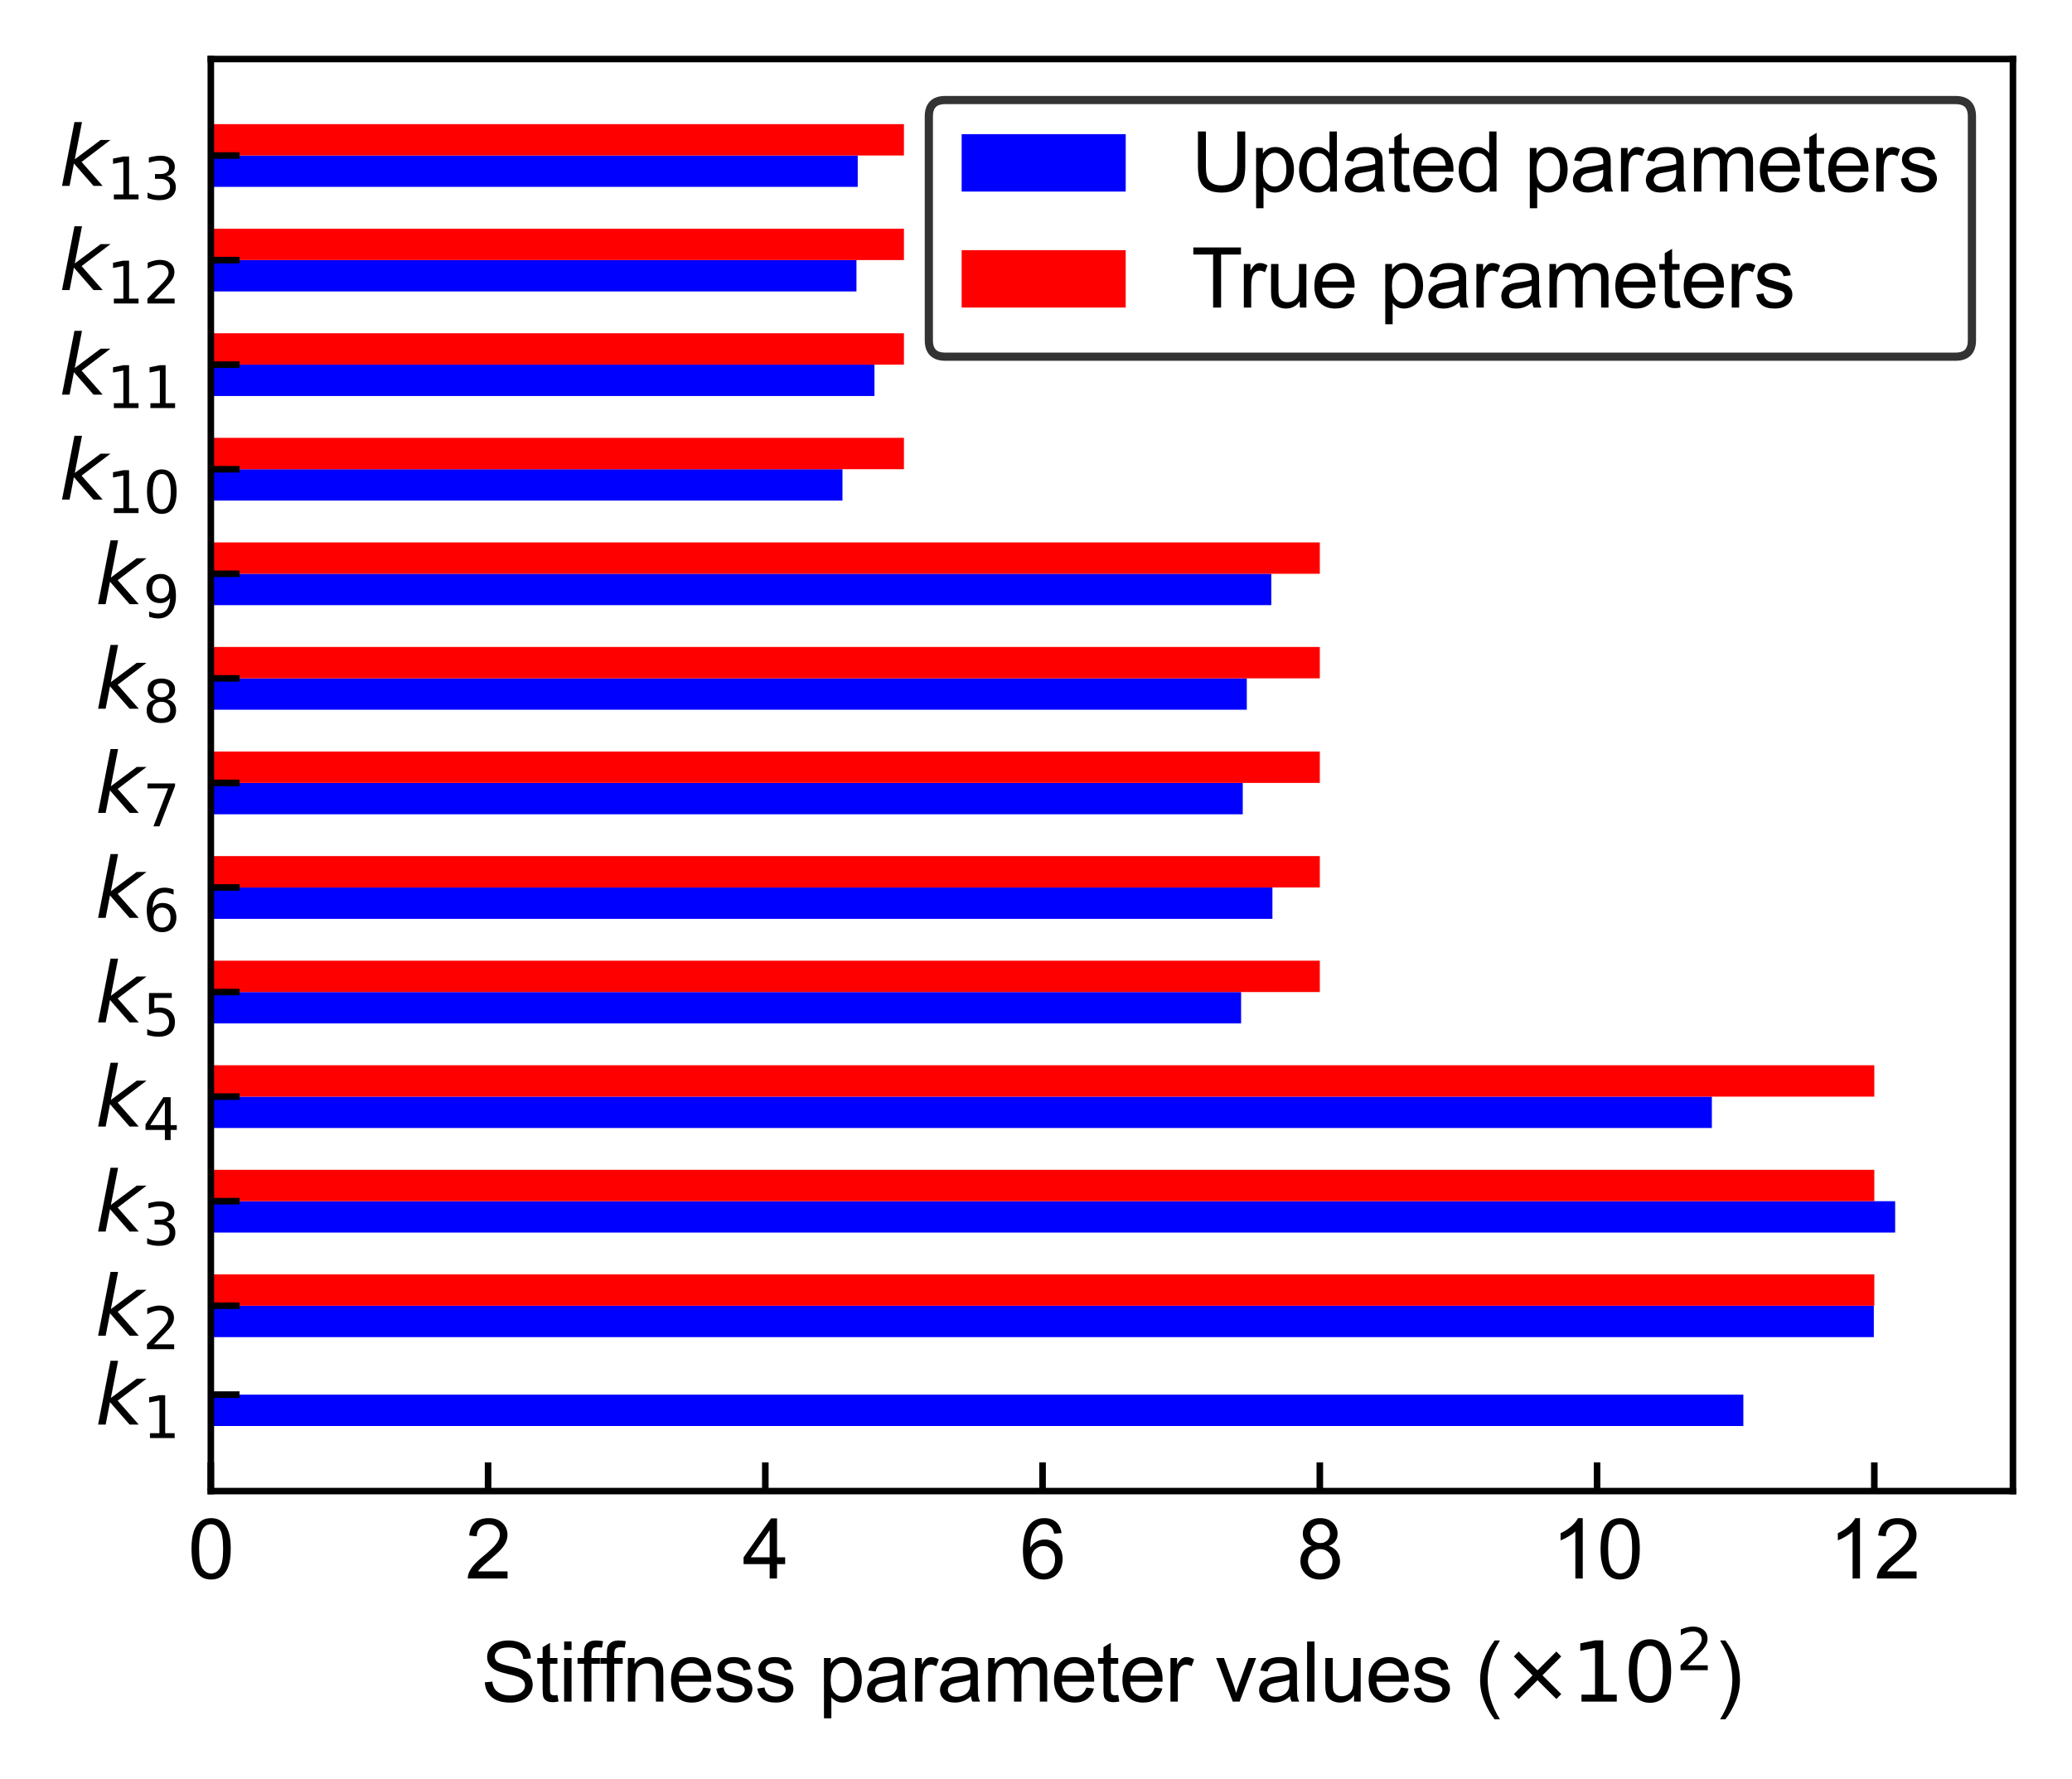 <?xml version="1.0" encoding="utf-8" standalone="no"?>
<!DOCTYPE svg PUBLIC "-//W3C//DTD SVG 1.1//EN"
  "http://www.w3.org/Graphics/SVG/1.1/DTD/svg11.dtd">
<svg xmlns:xlink="http://www.w3.org/1999/xlink" width="252.585pt" height="216.959pt" viewBox="0 0 252.585 216.959" xmlns="http://www.w3.org/2000/svg" version="1.1">
 <defs>
  <style type="text/css">*{stroke-linejoin: round; stroke-linecap: butt}</style>
 </defs>
 <g id="figure_1">
  <g id="patch_1">
   <path d="M 0 216.959 
L 252.585 216.959 
L 252.585 0 
L 0 0 
z
" style="fill: #ffffff"/>
  </g>
  <g id="axes_1">
   <g id="patch_2">
    <path d="M 25.7 181.814 
L 245.385 181.814 
L 245.385 7.2 
L 25.7 7.2 
z
" style="fill: #ffffff"/>
   </g>
   <g id="patch_3">
    <path d="M 25.7 173.877 
L 212.521 173.877 
L 212.521 170.052 
L 25.7 170.052 
z
" clip-path="url(#p1ed6934937)" style="fill: #0000ff"/>
   </g>
   <g id="patch_4">
    <path d="M 25.7 163.039 
L 228.427 163.039 
L 228.427 159.214 
L 25.7 159.214 
z
" clip-path="url(#p1ed6934937)" style="fill: #0000ff"/>
   </g>
   <g id="patch_5">
    <path d="M 25.7 150.289 
L 231.028 150.289 
L 231.028 146.464 
L 25.7 146.464 
z
" clip-path="url(#p1ed6934937)" style="fill: #0000ff"/>
   </g>
   <g id="patch_6">
    <path d="M 25.7 137.539 
L 208.683 137.539 
L 208.683 133.714 
L 25.7 133.714 
z
" clip-path="url(#p1ed6934937)" style="fill: #0000ff"/>
   </g>
   <g id="patch_7">
    <path d="M 25.7 124.789 
L 151.295 124.789 
L 151.295 120.964 
L 25.7 120.964 
z
" clip-path="url(#p1ed6934937)" style="fill: #0000ff"/>
   </g>
   <g id="patch_8">
    <path d="M 25.7 112.039 
L 155.113 112.039 
L 155.113 108.214 
L 25.7 108.214 
z
" clip-path="url(#p1ed6934937)" style="fill: #0000ff"/>
   </g>
   <g id="patch_9">
    <path d="M 25.7 99.288 
L 151.496 99.288 
L 151.496 95.463 
L 25.7 95.463 
z
" clip-path="url(#p1ed6934937)" style="fill: #0000ff"/>
   </g>
   <g id="patch_10">
    <path d="M 25.7 86.538 
L 151.99 86.538 
L 151.99 82.713 
L 25.7 82.713 
z
" clip-path="url(#p1ed6934937)" style="fill: #0000ff"/>
   </g>
   <g id="patch_11">
    <path d="M 25.7 73.788 
L 154.976 73.788 
L 154.976 69.963 
L 25.7 69.963 
z
" clip-path="url(#p1ed6934937)" style="fill: #0000ff"/>
   </g>
   <g id="patch_12">
    <path d="M 25.7 61.038 
L 102.7 61.038 
L 102.7 57.213 
L 25.7 57.213 
z
" clip-path="url(#p1ed6934937)" style="fill: #0000ff"/>
   </g>
   <g id="patch_13">
    <path d="M 25.7 48.288 
L 106.601 48.288 
L 106.601 44.462 
L 25.7 44.462 
z
" clip-path="url(#p1ed6934937)" style="fill: #0000ff"/>
   </g>
   <g id="patch_14">
    <path d="M 25.7 35.537 
L 104.406 35.537 
L 104.406 31.712 
L 25.7 31.712 
z
" clip-path="url(#p1ed6934937)" style="fill: #0000ff"/>
   </g>
   <g id="patch_15">
    <path d="M 25.7 22.787 
L 104.562 22.787 
L 104.562 18.962 
L 25.7 18.962 
z
" clip-path="url(#p1ed6934937)" style="fill: #0000ff"/>
   </g>
   <g id="patch_16">
    <path d="M 25.7 170.052 
L 25.7 170.052 
L 25.7 166.227 
L 25.7 166.227 
z
" clip-path="url(#p1ed6934937)" style="fill: #ff0000"/>
   </g>
   <g id="patch_17">
    <path d="M 25.7 159.214 
L 228.486 159.214 
L 228.486 155.389 
L 25.7 155.389 
z
" clip-path="url(#p1ed6934937)" style="fill: #ff0000"/>
   </g>
   <g id="patch_18">
    <path d="M 25.7 146.464 
L 228.486 146.464 
L 228.486 142.639 
L 25.7 142.639 
z
" clip-path="url(#p1ed6934937)" style="fill: #ff0000"/>
   </g>
   <g id="patch_19">
    <path d="M 25.7 133.714 
L 228.486 133.714 
L 228.486 129.889 
L 25.7 129.889 
z
" clip-path="url(#p1ed6934937)" style="fill: #ff0000"/>
   </g>
   <g id="patch_20">
    <path d="M 25.7 120.964 
L 160.891 120.964 
L 160.891 117.139 
L 25.7 117.139 
z
" clip-path="url(#p1ed6934937)" style="fill: #ff0000"/>
   </g>
   <g id="patch_21">
    <path d="M 25.7 108.214 
L 160.891 108.214 
L 160.891 104.389 
L 25.7 104.389 
z
" clip-path="url(#p1ed6934937)" style="fill: #ff0000"/>
   </g>
   <g id="patch_22">
    <path d="M 25.7 95.463 
L 160.891 95.463 
L 160.891 91.638 
L 25.7 91.638 
z
" clip-path="url(#p1ed6934937)" style="fill: #ff0000"/>
   </g>
   <g id="patch_23">
    <path d="M 25.7 82.713 
L 160.891 82.713 
L 160.891 78.888 
L 25.7 78.888 
z
" clip-path="url(#p1ed6934937)" style="fill: #ff0000"/>
   </g>
   <g id="patch_24">
    <path d="M 25.7 69.963 
L 160.891 69.963 
L 160.891 66.138 
L 25.7 66.138 
z
" clip-path="url(#p1ed6934937)" style="fill: #ff0000"/>
   </g>
   <g id="patch_25">
    <path d="M 25.7 57.213 
L 110.194 57.213 
L 110.194 53.388 
L 25.7 53.388 
z
" clip-path="url(#p1ed6934937)" style="fill: #ff0000"/>
   </g>
   <g id="patch_26">
    <path d="M 25.7 44.462 
L 110.194 44.462 
L 110.194 40.637 
L 25.7 40.637 
z
" clip-path="url(#p1ed6934937)" style="fill: #ff0000"/>
   </g>
   <g id="patch_27">
    <path d="M 25.7 31.712 
L 110.194 31.712 
L 110.194 27.887 
L 25.7 27.887 
z
" clip-path="url(#p1ed6934937)" style="fill: #ff0000"/>
   </g>
   <g id="patch_28">
    <path d="M 25.7 18.962 
L 110.194 18.962 
L 110.194 15.137 
L 25.7 15.137 
z
" clip-path="url(#p1ed6934937)" style="fill: #ff0000"/>
   </g>
   <g id="matplotlib.axis_1">
    <g id="xtick_1">
     <g id="line2d_1">
      <defs>
       <path id="m83e238bd83" d="M 0 0 
L 0 -3.5 
" style="stroke: #000000; stroke-width: 0.8"/>
      </defs>
      <g>
       <use xlink:href="#m83e238bd83" x="25.7" y="181.814" style="stroke: #000000; stroke-width: 0.8"/>
      </g>
     </g>
     <g id="text_1">
      <!-- 0 -->
      <g transform="translate(22.92 192.472) scale(0.1 -0.1)">
       <defs>
        <path id="ArialMT-30" d="M 266 2259 
Q 266 3072 433 3567 
Q 600 4063 929 4331 
Q 1259 4600 1759 4600 
Q 2128 4600 2406 4451 
Q 2684 4303 2865 4023 
Q 3047 3744 3150 3342 
Q 3253 2941 3253 2259 
Q 3253 1453 3087 958 
Q 2922 463 2592 192 
Q 2263 -78 1759 -78 
Q 1097 -78 719 397 
Q 266 969 266 2259 
z
M 844 2259 
Q 844 1131 1108 757 
Q 1372 384 1759 384 
Q 2147 384 2411 759 
Q 2675 1134 2675 2259 
Q 2675 3391 2411 3762 
Q 2147 4134 1753 4134 
Q 1366 4134 1134 3806 
Q 844 3388 844 2259 
z
" transform="scale(0.016)"/>
       </defs>
       <use xlink:href="#ArialMT-30"/>
      </g>
     </g>
    </g>
    <g id="xtick_2">
     <g id="line2d_2">
      <g>
       <use xlink:href="#m83e238bd83" x="59.498" y="181.814" style="stroke: #000000; stroke-width: 0.8"/>
      </g>
     </g>
     <g id="text_2">
      <!-- 2 -->
      <g transform="translate(56.717 192.472) scale(0.1 -0.1)">
       <defs>
        <path id="ArialMT-32" d="M 3222 541 
L 3222 0 
L 194 0 
Q 188 203 259 391 
Q 375 700 629 1000 
Q 884 1300 1366 1694 
Q 2113 2306 2375 2664 
Q 2638 3022 2638 3341 
Q 2638 3675 2398 3904 
Q 2159 4134 1775 4134 
Q 1369 4134 1125 3890 
Q 881 3647 878 3216 
L 300 3275 
Q 359 3922 746 4261 
Q 1134 4600 1788 4600 
Q 2447 4600 2831 4234 
Q 3216 3869 3216 3328 
Q 3216 3053 3103 2787 
Q 2991 2522 2730 2228 
Q 2469 1934 1863 1422 
Q 1356 997 1212 845 
Q 1069 694 975 541 
L 3222 541 
z
" transform="scale(0.016)"/>
       </defs>
       <use xlink:href="#ArialMT-32"/>
      </g>
     </g>
    </g>
    <g id="xtick_3">
     <g id="line2d_3">
      <g>
       <use xlink:href="#m83e238bd83" x="93.295" y="181.814" style="stroke: #000000; stroke-width: 0.8"/>
      </g>
     </g>
     <g id="text_3">
      <!-- 4 -->
      <g transform="translate(90.515 192.472) scale(0.1 -0.1)">
       <defs>
        <path id="ArialMT-34" d="M 2069 0 
L 2069 1097 
L 81 1097 
L 81 1613 
L 2172 4581 
L 2631 4581 
L 2631 1613 
L 3250 1613 
L 3250 1097 
L 2631 1097 
L 2631 0 
L 2069 0 
z
M 2069 1613 
L 2069 3678 
L 634 1613 
L 2069 1613 
z
" transform="scale(0.016)"/>
       </defs>
       <use xlink:href="#ArialMT-34"/>
      </g>
     </g>
    </g>
    <g id="xtick_4">
     <g id="line2d_4">
      <g>
       <use xlink:href="#m83e238bd83" x="127.093" y="181.814" style="stroke: #000000; stroke-width: 0.8"/>
      </g>
     </g>
     <g id="text_4">
      <!-- 6 -->
      <g transform="translate(124.313 192.472) scale(0.1 -0.1)">
       <defs>
        <path id="ArialMT-36" d="M 3184 3459 
L 2625 3416 
Q 2550 3747 2413 3897 
Q 2184 4138 1850 4138 
Q 1581 4138 1378 3988 
Q 1113 3794 959 3422 
Q 806 3050 800 2363 
Q 1003 2672 1297 2822 
Q 1591 2972 1913 2972 
Q 2475 2972 2870 2558 
Q 3266 2144 3266 1488 
Q 3266 1056 3080 686 
Q 2894 316 2569 119 
Q 2244 -78 1831 -78 
Q 1128 -78 684 439 
Q 241 956 241 2144 
Q 241 3472 731 4075 
Q 1159 4600 1884 4600 
Q 2425 4600 2770 4297 
Q 3116 3994 3184 3459 
z
M 888 1484 
Q 888 1194 1011 928 
Q 1134 663 1356 523 
Q 1578 384 1822 384 
Q 2178 384 2434 671 
Q 2691 959 2691 1453 
Q 2691 1928 2437 2201 
Q 2184 2475 1800 2475 
Q 1419 2475 1153 2201 
Q 888 1928 888 1484 
z
" transform="scale(0.016)"/>
       </defs>
       <use xlink:href="#ArialMT-36"/>
      </g>
     </g>
    </g>
    <g id="xtick_5">
     <g id="line2d_5">
      <g>
       <use xlink:href="#m83e238bd83" x="160.891" y="181.814" style="stroke: #000000; stroke-width: 0.8"/>
      </g>
     </g>
     <g id="text_5">
      <!-- 8 -->
      <g transform="translate(158.11 192.472) scale(0.1 -0.1)">
       <defs>
        <path id="ArialMT-38" d="M 1131 2484 
Q 781 2613 612 2850 
Q 444 3088 444 3419 
Q 444 3919 803 4259 
Q 1163 4600 1759 4600 
Q 2359 4600 2725 4251 
Q 3091 3903 3091 3403 
Q 3091 3084 2923 2848 
Q 2756 2613 2416 2484 
Q 2838 2347 3058 2040 
Q 3278 1734 3278 1309 
Q 3278 722 2862 322 
Q 2447 -78 1769 -78 
Q 1091 -78 675 323 
Q 259 725 259 1325 
Q 259 1772 486 2073 
Q 713 2375 1131 2484 
z
M 1019 3438 
Q 1019 3113 1228 2906 
Q 1438 2700 1772 2700 
Q 2097 2700 2305 2904 
Q 2513 3109 2513 3406 
Q 2513 3716 2298 3927 
Q 2084 4138 1766 4138 
Q 1444 4138 1231 3931 
Q 1019 3725 1019 3438 
z
M 838 1322 
Q 838 1081 952 856 
Q 1066 631 1291 507 
Q 1516 384 1775 384 
Q 2178 384 2440 643 
Q 2703 903 2703 1303 
Q 2703 1709 2433 1975 
Q 2163 2241 1756 2241 
Q 1359 2241 1098 1978 
Q 838 1716 838 1322 
z
" transform="scale(0.016)"/>
       </defs>
       <use xlink:href="#ArialMT-38"/>
      </g>
     </g>
    </g>
    <g id="xtick_6">
     <g id="line2d_6">
      <g>
       <use xlink:href="#m83e238bd83" x="194.688" y="181.814" style="stroke: #000000; stroke-width: 0.8"/>
      </g>
     </g>
     <g id="text_6">
      <!-- 10 -->
      <g transform="translate(189.128 192.472) scale(0.1 -0.1)">
       <defs>
        <path id="ArialMT-31" d="M 2384 0 
L 1822 0 
L 1822 3584 
Q 1619 3391 1289 3197 
Q 959 3003 697 2906 
L 697 3450 
Q 1169 3672 1522 3987 
Q 1875 4303 2022 4600 
L 2384 4600 
L 2384 0 
z
" transform="scale(0.016)"/>
       </defs>
       <use xlink:href="#ArialMT-31"/>
       <use xlink:href="#ArialMT-30" x="55.615"/>
      </g>
     </g>
    </g>
    <g id="xtick_7">
     <g id="line2d_7">
      <g>
       <use xlink:href="#m83e238bd83" x="228.486" y="181.814" style="stroke: #000000; stroke-width: 0.8"/>
      </g>
     </g>
     <g id="text_7">
      <!-- 12 -->
      <g transform="translate(222.925 192.472) scale(0.1 -0.1)">
       <use xlink:href="#ArialMT-31"/>
       <use xlink:href="#ArialMT-32" x="55.615"/>
      </g>
     </g>
    </g>
    <g id="text_8">
     <!-- Stiffness parameter values ($\times10^2$) -->
     <g transform="translate(58.643 207.559) scale(0.1 -0.1)">
      <defs>
       <path id="ArialMT-53" d="M 288 1472 
L 859 1522 
Q 900 1178 1048 958 
Q 1197 738 1509 602 
Q 1822 466 2213 466 
Q 2559 466 2825 569 
Q 3091 672 3220 851 
Q 3350 1031 3350 1244 
Q 3350 1459 3225 1620 
Q 3100 1781 2813 1891 
Q 2628 1963 1997 2114 
Q 1366 2266 1113 2400 
Q 784 2572 623 2826 
Q 463 3081 463 3397 
Q 463 3744 659 4045 
Q 856 4347 1234 4503 
Q 1613 4659 2075 4659 
Q 2584 4659 2973 4495 
Q 3363 4331 3572 4012 
Q 3781 3694 3797 3291 
L 3216 3247 
Q 3169 3681 2898 3903 
Q 2628 4125 2100 4125 
Q 1550 4125 1298 3923 
Q 1047 3722 1047 3438 
Q 1047 3191 1225 3031 
Q 1400 2872 2139 2705 
Q 2878 2538 3153 2413 
Q 3553 2228 3743 1945 
Q 3934 1663 3934 1294 
Q 3934 928 3725 604 
Q 3516 281 3123 101 
Q 2731 -78 2241 -78 
Q 1619 -78 1198 103 
Q 778 284 539 648 
Q 300 1013 288 1472 
z
" transform="scale(0.016)"/>
       <path id="ArialMT-74" d="M 1650 503 
L 1731 6 
Q 1494 -44 1306 -44 
Q 1000 -44 831 53 
Q 663 150 594 308 
Q 525 466 525 972 
L 525 2881 
L 113 2881 
L 113 3319 
L 525 3319 
L 525 4141 
L 1084 4478 
L 1084 3319 
L 1650 3319 
L 1650 2881 
L 1084 2881 
L 1084 941 
Q 1084 700 1114 631 
Q 1144 563 1211 522 
Q 1278 481 1403 481 
Q 1497 481 1650 503 
z
" transform="scale(0.016)"/>
       <path id="ArialMT-69" d="M 425 3934 
L 425 4581 
L 988 4581 
L 988 3934 
L 425 3934 
z
M 425 0 
L 425 3319 
L 988 3319 
L 988 0 
L 425 0 
z
" transform="scale(0.016)"/>
       <path id="ArialMT-66" d="M 556 0 
L 556 2881 
L 59 2881 
L 59 3319 
L 556 3319 
L 556 3672 
Q 556 4006 616 4169 
Q 697 4388 901 4523 
Q 1106 4659 1475 4659 
Q 1713 4659 2000 4603 
L 1916 4113 
Q 1741 4144 1584 4144 
Q 1328 4144 1222 4034 
Q 1116 3925 1116 3625 
L 1116 3319 
L 1763 3319 
L 1763 2881 
L 1116 2881 
L 1116 0 
L 556 0 
z
" transform="scale(0.016)"/>
       <path id="ArialMT-6e" d="M 422 0 
L 422 3319 
L 928 3319 
L 928 2847 
Q 1294 3394 1984 3394 
Q 2284 3394 2536 3286 
Q 2788 3178 2913 3003 
Q 3038 2828 3088 2588 
Q 3119 2431 3119 2041 
L 3119 0 
L 2556 0 
L 2556 2019 
Q 2556 2363 2490 2533 
Q 2425 2703 2258 2804 
Q 2091 2906 1866 2906 
Q 1506 2906 1245 2678 
Q 984 2450 984 1813 
L 984 0 
L 422 0 
z
" transform="scale(0.016)"/>
       <path id="ArialMT-65" d="M 2694 1069 
L 3275 997 
Q 3138 488 2766 206 
Q 2394 -75 1816 -75 
Q 1088 -75 661 373 
Q 234 822 234 1631 
Q 234 2469 665 2931 
Q 1097 3394 1784 3394 
Q 2450 3394 2872 2941 
Q 3294 2488 3294 1666 
Q 3294 1616 3291 1516 
L 816 1516 
Q 847 969 1125 678 
Q 1403 388 1819 388 
Q 2128 388 2347 550 
Q 2566 713 2694 1069 
z
M 847 1978 
L 2700 1978 
Q 2663 2397 2488 2606 
Q 2219 2931 1791 2931 
Q 1403 2931 1139 2672 
Q 875 2413 847 1978 
z
" transform="scale(0.016)"/>
       <path id="ArialMT-73" d="M 197 991 
L 753 1078 
Q 800 744 1014 566 
Q 1228 388 1613 388 
Q 2000 388 2187 545 
Q 2375 703 2375 916 
Q 2375 1106 2209 1216 
Q 2094 1291 1634 1406 
Q 1016 1563 777 1677 
Q 538 1791 414 1992 
Q 291 2194 291 2438 
Q 291 2659 392 2848 
Q 494 3038 669 3163 
Q 800 3259 1026 3326 
Q 1253 3394 1513 3394 
Q 1903 3394 2198 3281 
Q 2494 3169 2634 2976 
Q 2775 2784 2828 2463 
L 2278 2388 
Q 2241 2644 2061 2787 
Q 1881 2931 1553 2931 
Q 1166 2931 1000 2803 
Q 834 2675 834 2503 
Q 834 2394 903 2306 
Q 972 2216 1119 2156 
Q 1203 2125 1616 2013 
Q 2213 1853 2448 1751 
Q 2684 1650 2818 1456 
Q 2953 1263 2953 975 
Q 2953 694 2789 445 
Q 2625 197 2315 61 
Q 2006 -75 1616 -75 
Q 969 -75 630 194 
Q 291 463 197 991 
z
" transform="scale(0.016)"/>
       <path id="ArialMT-20" transform="scale(0.016)"/>
       <path id="ArialMT-70" d="M 422 -1272 
L 422 3319 
L 934 3319 
L 934 2888 
Q 1116 3141 1344 3267 
Q 1572 3394 1897 3394 
Q 2322 3394 2647 3175 
Q 2972 2956 3137 2557 
Q 3303 2159 3303 1684 
Q 3303 1175 3120 767 
Q 2938 359 2589 142 
Q 2241 -75 1856 -75 
Q 1575 -75 1351 44 
Q 1128 163 984 344 
L 984 -1272 
L 422 -1272 
z
M 931 1641 
Q 931 1000 1190 694 
Q 1450 388 1819 388 
Q 2194 388 2461 705 
Q 2728 1022 2728 1688 
Q 2728 2322 2467 2637 
Q 2206 2953 1844 2953 
Q 1484 2953 1207 2617 
Q 931 2281 931 1641 
z
" transform="scale(0.016)"/>
       <path id="ArialMT-61" d="M 2588 409 
Q 2275 144 1986 34 
Q 1697 -75 1366 -75 
Q 819 -75 525 192 
Q 231 459 231 875 
Q 231 1119 342 1320 
Q 453 1522 633 1644 
Q 813 1766 1038 1828 
Q 1203 1872 1538 1913 
Q 2219 1994 2541 2106 
Q 2544 2222 2544 2253 
Q 2544 2597 2384 2738 
Q 2169 2928 1744 2928 
Q 1347 2928 1158 2789 
Q 969 2650 878 2297 
L 328 2372 
Q 403 2725 575 2942 
Q 747 3159 1072 3276 
Q 1397 3394 1825 3394 
Q 2250 3394 2515 3294 
Q 2781 3194 2906 3042 
Q 3031 2891 3081 2659 
Q 3109 2516 3109 2141 
L 3109 1391 
Q 3109 606 3145 398 
Q 3181 191 3288 0 
L 2700 0 
Q 2613 175 2588 409 
z
M 2541 1666 
Q 2234 1541 1622 1453 
Q 1275 1403 1131 1340 
Q 988 1278 909 1158 
Q 831 1038 831 891 
Q 831 666 1001 516 
Q 1172 366 1500 366 
Q 1825 366 2078 508 
Q 2331 650 2450 897 
Q 2541 1088 2541 1459 
L 2541 1666 
z
" transform="scale(0.016)"/>
       <path id="ArialMT-72" d="M 416 0 
L 416 3319 
L 922 3319 
L 922 2816 
Q 1116 3169 1280 3281 
Q 1444 3394 1641 3394 
Q 1925 3394 2219 3213 
L 2025 2691 
Q 1819 2813 1613 2813 
Q 1428 2813 1281 2702 
Q 1134 2591 1072 2394 
Q 978 2094 978 1738 
L 978 0 
L 416 0 
z
" transform="scale(0.016)"/>
       <path id="ArialMT-6d" d="M 422 0 
L 422 3319 
L 925 3319 
L 925 2853 
Q 1081 3097 1340 3245 
Q 1600 3394 1931 3394 
Q 2300 3394 2536 3241 
Q 2772 3088 2869 2813 
Q 3263 3394 3894 3394 
Q 4388 3394 4653 3120 
Q 4919 2847 4919 2278 
L 4919 0 
L 4359 0 
L 4359 2091 
Q 4359 2428 4304 2576 
Q 4250 2725 4106 2815 
Q 3963 2906 3769 2906 
Q 3419 2906 3187 2673 
Q 2956 2441 2956 1928 
L 2956 0 
L 2394 0 
L 2394 2156 
Q 2394 2531 2256 2718 
Q 2119 2906 1806 2906 
Q 1569 2906 1367 2781 
Q 1166 2656 1075 2415 
Q 984 2175 984 1722 
L 984 0 
L 422 0 
z
" transform="scale(0.016)"/>
       <path id="ArialMT-76" d="M 1344 0 
L 81 3319 
L 675 3319 
L 1388 1331 
Q 1503 1009 1600 663 
Q 1675 925 1809 1294 
L 2547 3319 
L 3125 3319 
L 1869 0 
L 1344 0 
z
" transform="scale(0.016)"/>
       <path id="ArialMT-6c" d="M 409 0 
L 409 4581 
L 972 4581 
L 972 0 
L 409 0 
z
" transform="scale(0.016)"/>
       <path id="ArialMT-75" d="M 2597 0 
L 2597 488 
Q 2209 -75 1544 -75 
Q 1250 -75 995 37 
Q 741 150 617 320 
Q 494 491 444 738 
Q 409 903 409 1263 
L 409 3319 
L 972 3319 
L 972 1478 
Q 972 1038 1006 884 
Q 1059 663 1231 536 
Q 1403 409 1656 409 
Q 1909 409 2131 539 
Q 2353 669 2445 892 
Q 2538 1116 2538 1541 
L 2538 3319 
L 3100 3319 
L 3100 0 
L 2597 0 
z
" transform="scale(0.016)"/>
       <path id="ArialMT-28" d="M 1497 -1347 
Q 1031 -759 709 28 
Q 388 816 388 1659 
Q 388 2403 628 3084 
Q 909 3875 1497 4659 
L 1900 4659 
Q 1522 4009 1400 3731 
Q 1209 3300 1100 2831 
Q 966 2247 966 1656 
Q 966 153 1900 -1347 
L 1497 -1347 
z
" transform="scale(0.016)"/>
       <path id="DejaVuSans-d7" d="M 4488 3438 
L 3059 2003 
L 4488 575 
L 4116 197 
L 2681 1631 
L 1247 197 
L 878 575 
L 2303 2003 
L 878 3438 
L 1247 3816 
L 2681 2381 
L 4116 3816 
L 4488 3438 
z
" transform="scale(0.016)"/>
       <path id="DejaVuSans-31" d="M 794 531 
L 1825 531 
L 1825 4091 
L 703 3866 
L 703 4441 
L 1819 4666 
L 2450 4666 
L 2450 531 
L 3481 531 
L 3481 0 
L 794 0 
L 794 531 
z
" transform="scale(0.016)"/>
       <path id="DejaVuSans-30" d="M 2034 4250 
Q 1547 4250 1301 3770 
Q 1056 3291 1056 2328 
Q 1056 1369 1301 889 
Q 1547 409 2034 409 
Q 2525 409 2770 889 
Q 3016 1369 3016 2328 
Q 3016 3291 2770 3770 
Q 2525 4250 2034 4250 
z
M 2034 4750 
Q 2819 4750 3233 4129 
Q 3647 3509 3647 2328 
Q 3647 1150 3233 529 
Q 2819 -91 2034 -91 
Q 1250 -91 836 529 
Q 422 1150 422 2328 
Q 422 3509 836 4129 
Q 1250 4750 2034 4750 
z
" transform="scale(0.016)"/>
       <path id="DejaVuSans-32" d="M 1228 531 
L 3431 531 
L 3431 0 
L 469 0 
L 469 531 
Q 828 903 1448 1529 
Q 2069 2156 2228 2338 
Q 2531 2678 2651 2914 
Q 2772 3150 2772 3378 
Q 2772 3750 2511 3984 
Q 2250 4219 1831 4219 
Q 1534 4219 1204 4116 
Q 875 4013 500 3803 
L 500 4441 
Q 881 4594 1212 4672 
Q 1544 4750 1819 4750 
Q 2544 4750 2975 4387 
Q 3406 4025 3406 3419 
Q 3406 3131 3298 2873 
Q 3191 2616 2906 2266 
Q 2828 2175 2409 1742 
Q 1991 1309 1228 531 
z
" transform="scale(0.016)"/>
       <path id="ArialMT-29" d="M 791 -1347 
L 388 -1347 
Q 1322 153 1322 1656 
Q 1322 2244 1188 2822 
Q 1081 3291 891 3722 
Q 769 4003 388 4659 
L 791 4659 
Q 1378 3875 1659 3084 
Q 1900 2403 1900 1659 
Q 1900 816 1576 28 
Q 1253 -759 791 -1347 
z
" transform="scale(0.016)"/>
      </defs>
      <use xlink:href="#ArialMT-53" transform="translate(0 0.766)"/>
      <use xlink:href="#ArialMT-74" transform="translate(66.699 0.766)"/>
      <use xlink:href="#ArialMT-69" transform="translate(94.482 0.766)"/>
      <use xlink:href="#ArialMT-66" transform="translate(116.699 0.766)"/>
      <use xlink:href="#ArialMT-66" transform="translate(144.482 0.766)"/>
      <use xlink:href="#ArialMT-6e" transform="translate(172.266 0.766)"/>
      <use xlink:href="#ArialMT-65" transform="translate(227.881 0.766)"/>
      <use xlink:href="#ArialMT-73" transform="translate(283.496 0.766)"/>
      <use xlink:href="#ArialMT-73" transform="translate(333.496 0.766)"/>
      <use xlink:href="#ArialMT-20" transform="translate(383.496 0.766)"/>
      <use xlink:href="#ArialMT-70" transform="translate(411.279 0.766)"/>
      <use xlink:href="#ArialMT-61" transform="translate(466.895 0.766)"/>
      <use xlink:href="#ArialMT-72" transform="translate(522.51 0.766)"/>
      <use xlink:href="#ArialMT-61" transform="translate(555.811 0.766)"/>
      <use xlink:href="#ArialMT-6d" transform="translate(611.426 0.766)"/>
      <use xlink:href="#ArialMT-65" transform="translate(694.727 0.766)"/>
      <use xlink:href="#ArialMT-74" transform="translate(750.342 0.766)"/>
      <use xlink:href="#ArialMT-65" transform="translate(778.125 0.766)"/>
      <use xlink:href="#ArialMT-72" transform="translate(833.74 0.766)"/>
      <use xlink:href="#ArialMT-20" transform="translate(867.041 0.766)"/>
      <use xlink:href="#ArialMT-76" transform="translate(894.824 0.766)"/>
      <use xlink:href="#ArialMT-61" transform="translate(944.824 0.766)"/>
      <use xlink:href="#ArialMT-6c" transform="translate(1000.439 0.766)"/>
      <use xlink:href="#ArialMT-75" transform="translate(1022.656 0.766)"/>
      <use xlink:href="#ArialMT-65" transform="translate(1078.271 0.766)"/>
      <use xlink:href="#ArialMT-73" transform="translate(1133.887 0.766)"/>
      <use xlink:href="#ArialMT-20" transform="translate(1183.887 0.766)"/>
      <use xlink:href="#ArialMT-28" transform="translate(1211.67 0.766)"/>
      <use xlink:href="#DejaVuSans-d7" transform="translate(1244.971 0.766)"/>
      <use xlink:href="#DejaVuSans-31" transform="translate(1328.76 0.766)"/>
      <use xlink:href="#DejaVuSans-30" transform="translate(1392.383 0.766)"/>
      <use xlink:href="#DejaVuSans-32" transform="translate(1456.963 39.047) scale(0.7)"/>
      <use xlink:href="#ArialMT-29" transform="translate(1504.233 0.766)"/>
     </g>
    </g>
   </g>
   <g id="matplotlib.axis_2">
    <g id="ytick_1">
     <g id="line2d_8">
      <defs>
       <path id="m249f227e51" d="M 0 0 
L 3.5 0 
" style="stroke: #000000; stroke-width: 0.8"/>
      </defs>
      <g>
       <use xlink:href="#m249f227e51" x="25.7" y="170.052" style="stroke: #000000; stroke-width: 0.8"/>
      </g>
     </g>
     <g id="text_9">
      <!-- $k_1$ -->
      <g transform="translate(11.6 173.708) scale(0.1 -0.1)">
       <defs>
        <path id="DejaVuSans-Oblique-6b" d="M 1172 4863 
L 1747 4863 
L 1197 2028 
L 3169 3500 
L 3916 3500 
L 1716 1825 
L 3322 0 
L 2625 0 
L 1131 1709 
L 800 0 
L 225 0 
L 1172 4863 
z
" transform="scale(0.016)"/>
       </defs>
       <use xlink:href="#DejaVuSans-Oblique-6b" transform="translate(0 0.016)"/>
       <use xlink:href="#DejaVuSans-31" transform="translate(57.91 -16.391) scale(0.7)"/>
      </g>
     </g>
    </g>
    <g id="ytick_2">
     <g id="line2d_9">
      <g>
       <use xlink:href="#m249f227e51" x="25.7" y="159.214" style="stroke: #000000; stroke-width: 0.8"/>
      </g>
     </g>
     <g id="text_10">
      <!-- $k_2$ -->
      <g transform="translate(11.6 162.871) scale(0.1 -0.1)">
       <use xlink:href="#DejaVuSans-Oblique-6b" transform="translate(0 0.016)"/>
       <use xlink:href="#DejaVuSans-32" transform="translate(57.91 -16.391) scale(0.7)"/>
      </g>
     </g>
    </g>
    <g id="ytick_3">
     <g id="line2d_10">
      <g>
       <use xlink:href="#m249f227e51" x="25.7" y="146.464" style="stroke: #000000; stroke-width: 0.8"/>
      </g>
     </g>
     <g id="text_11">
      <!-- $k_3$ -->
      <g transform="translate(11.6 150.17) scale(0.1 -0.1)">
       <defs>
        <path id="DejaVuSans-33" d="M 2597 2516 
Q 3050 2419 3304 2112 
Q 3559 1806 3559 1356 
Q 3559 666 3084 287 
Q 2609 -91 1734 -91 
Q 1441 -91 1130 -33 
Q 819 25 488 141 
L 488 750 
Q 750 597 1062 519 
Q 1375 441 1716 441 
Q 2309 441 2620 675 
Q 2931 909 2931 1356 
Q 2931 1769 2642 2001 
Q 2353 2234 1838 2234 
L 1294 2234 
L 1294 2753 
L 1863 2753 
Q 2328 2753 2575 2939 
Q 2822 3125 2822 3475 
Q 2822 3834 2567 4026 
Q 2313 4219 1838 4219 
Q 1578 4219 1281 4162 
Q 984 4106 628 3988 
L 628 4550 
Q 988 4650 1302 4700 
Q 1616 4750 1894 4750 
Q 2613 4750 3031 4423 
Q 3450 4097 3450 3541 
Q 3450 3153 3228 2886 
Q 3006 2619 2597 2516 
z
" transform="scale(0.016)"/>
       </defs>
       <use xlink:href="#DejaVuSans-Oblique-6b" transform="translate(0 0.016)"/>
       <use xlink:href="#DejaVuSans-33" transform="translate(57.91 -16.391) scale(0.7)"/>
      </g>
     </g>
    </g>
    <g id="ytick_4">
     <g id="line2d_11">
      <g>
       <use xlink:href="#m249f227e51" x="25.7" y="133.714" style="stroke: #000000; stroke-width: 0.8"/>
      </g>
     </g>
     <g id="text_12">
      <!-- $k_4$ -->
      <g transform="translate(11.6 137.37) scale(0.1 -0.1)">
       <defs>
        <path id="DejaVuSans-34" d="M 2419 4116 
L 825 1625 
L 2419 1625 
L 2419 4116 
z
M 2253 4666 
L 3047 4666 
L 3047 1625 
L 3713 1625 
L 3713 1100 
L 3047 1100 
L 3047 0 
L 2419 0 
L 2419 1100 
L 313 1100 
L 313 1709 
L 2253 4666 
z
" transform="scale(0.016)"/>
       </defs>
       <use xlink:href="#DejaVuSans-Oblique-6b" transform="translate(0 0.016)"/>
       <use xlink:href="#DejaVuSans-34" transform="translate(57.91 -16.391) scale(0.7)"/>
      </g>
     </g>
    </g>
    <g id="ytick_5">
     <g id="line2d_12">
      <g>
       <use xlink:href="#m249f227e51" x="25.7" y="120.964" style="stroke: #000000; stroke-width: 0.8"/>
      </g>
     </g>
     <g id="text_13">
      <!-- $k_5$ -->
      <g transform="translate(11.6 124.67) scale(0.1 -0.1)">
       <defs>
        <path id="DejaVuSans-35" d="M 691 4666 
L 3169 4666 
L 3169 4134 
L 1269 4134 
L 1269 2991 
Q 1406 3038 1543 3061 
Q 1681 3084 1819 3084 
Q 2600 3084 3056 2656 
Q 3513 2228 3513 1497 
Q 3513 744 3044 326 
Q 2575 -91 1722 -91 
Q 1428 -91 1123 -41 
Q 819 9 494 109 
L 494 744 
Q 775 591 1075 516 
Q 1375 441 1709 441 
Q 2250 441 2565 725 
Q 2881 1009 2881 1497 
Q 2881 1984 2565 2268 
Q 2250 2553 1709 2553 
Q 1456 2553 1204 2497 
Q 953 2441 691 2322 
L 691 4666 
z
" transform="scale(0.016)"/>
       </defs>
       <use xlink:href="#DejaVuSans-Oblique-6b" transform="translate(0 0.016)"/>
       <use xlink:href="#DejaVuSans-35" transform="translate(57.91 -16.391) scale(0.7)"/>
      </g>
     </g>
    </g>
    <g id="ytick_6">
     <g id="line2d_13">
      <g>
       <use xlink:href="#m249f227e51" x="25.7" y="108.214" style="stroke: #000000; stroke-width: 0.8"/>
      </g>
     </g>
     <g id="text_14">
      <!-- $k_6$ -->
      <g transform="translate(11.6 111.92) scale(0.1 -0.1)">
       <defs>
        <path id="DejaVuSans-36" d="M 2113 2584 
Q 1688 2584 1439 2293 
Q 1191 2003 1191 1497 
Q 1191 994 1439 701 
Q 1688 409 2113 409 
Q 2538 409 2786 701 
Q 3034 994 3034 1497 
Q 3034 2003 2786 2293 
Q 2538 2584 2113 2584 
z
M 3366 4563 
L 3366 3988 
Q 3128 4100 2886 4159 
Q 2644 4219 2406 4219 
Q 1781 4219 1451 3797 
Q 1122 3375 1075 2522 
Q 1259 2794 1537 2939 
Q 1816 3084 2150 3084 
Q 2853 3084 3261 2657 
Q 3669 2231 3669 1497 
Q 3669 778 3244 343 
Q 2819 -91 2113 -91 
Q 1303 -91 875 529 
Q 447 1150 447 2328 
Q 447 3434 972 4092 
Q 1497 4750 2381 4750 
Q 2619 4750 2861 4703 
Q 3103 4656 3366 4563 
z
" transform="scale(0.016)"/>
       </defs>
       <use xlink:href="#DejaVuSans-Oblique-6b" transform="translate(0 0.016)"/>
       <use xlink:href="#DejaVuSans-36" transform="translate(57.91 -16.391) scale(0.7)"/>
      </g>
     </g>
    </g>
    <g id="ytick_7">
     <g id="line2d_14">
      <g>
       <use xlink:href="#m249f227e51" x="25.7" y="95.463" style="stroke: #000000; stroke-width: 0.8"/>
      </g>
     </g>
     <g id="text_15">
      <!-- $k_7$ -->
      <g transform="translate(11.6 99.12) scale(0.1 -0.1)">
       <defs>
        <path id="DejaVuSans-37" d="M 525 4666 
L 3525 4666 
L 3525 4397 
L 1831 0 
L 1172 0 
L 2766 4134 
L 525 4134 
L 525 4666 
z
" transform="scale(0.016)"/>
       </defs>
       <use xlink:href="#DejaVuSans-Oblique-6b" transform="translate(0 0.016)"/>
       <use xlink:href="#DejaVuSans-37" transform="translate(57.91 -16.391) scale(0.7)"/>
      </g>
     </g>
    </g>
    <g id="ytick_8">
     <g id="line2d_15">
      <g>
       <use xlink:href="#m249f227e51" x="25.7" y="82.713" style="stroke: #000000; stroke-width: 0.8"/>
      </g>
     </g>
     <g id="text_16">
      <!-- $k_8$ -->
      <g transform="translate(11.6 86.419) scale(0.1 -0.1)">
       <defs>
        <path id="DejaVuSans-38" d="M 2034 2216 
Q 1584 2216 1326 1975 
Q 1069 1734 1069 1313 
Q 1069 891 1326 650 
Q 1584 409 2034 409 
Q 2484 409 2743 651 
Q 3003 894 3003 1313 
Q 3003 1734 2745 1975 
Q 2488 2216 2034 2216 
z
M 1403 2484 
Q 997 2584 770 2862 
Q 544 3141 544 3541 
Q 544 4100 942 4425 
Q 1341 4750 2034 4750 
Q 2731 4750 3128 4425 
Q 3525 4100 3525 3541 
Q 3525 3141 3298 2862 
Q 3072 2584 2669 2484 
Q 3125 2378 3379 2068 
Q 3634 1759 3634 1313 
Q 3634 634 3220 271 
Q 2806 -91 2034 -91 
Q 1263 -91 848 271 
Q 434 634 434 1313 
Q 434 1759 690 2068 
Q 947 2378 1403 2484 
z
M 1172 3481 
Q 1172 3119 1398 2916 
Q 1625 2713 2034 2713 
Q 2441 2713 2670 2916 
Q 2900 3119 2900 3481 
Q 2900 3844 2670 4047 
Q 2441 4250 2034 4250 
Q 1625 4250 1398 4047 
Q 1172 3844 1172 3481 
z
" transform="scale(0.016)"/>
       </defs>
       <use xlink:href="#DejaVuSans-Oblique-6b" transform="translate(0 0.016)"/>
       <use xlink:href="#DejaVuSans-38" transform="translate(57.91 -16.391) scale(0.7)"/>
      </g>
     </g>
    </g>
    <g id="ytick_9">
     <g id="line2d_16">
      <g>
       <use xlink:href="#m249f227e51" x="25.7" y="69.963" style="stroke: #000000; stroke-width: 0.8"/>
      </g>
     </g>
     <g id="text_17">
      <!-- $k_9$ -->
      <g transform="translate(11.6 73.669) scale(0.1 -0.1)">
       <defs>
        <path id="DejaVuSans-39" d="M 703 97 
L 703 672 
Q 941 559 1184 500 
Q 1428 441 1663 441 
Q 2288 441 2617 861 
Q 2947 1281 2994 2138 
Q 2813 1869 2534 1725 
Q 2256 1581 1919 1581 
Q 1219 1581 811 2004 
Q 403 2428 403 3163 
Q 403 3881 828 4315 
Q 1253 4750 1959 4750 
Q 2769 4750 3195 4129 
Q 3622 3509 3622 2328 
Q 3622 1225 3098 567 
Q 2575 -91 1691 -91 
Q 1453 -91 1209 -44 
Q 966 3 703 97 
z
M 1959 2075 
Q 2384 2075 2632 2365 
Q 2881 2656 2881 3163 
Q 2881 3666 2632 3958 
Q 2384 4250 1959 4250 
Q 1534 4250 1286 3958 
Q 1038 3666 1038 3163 
Q 1038 2656 1286 2365 
Q 1534 2075 1959 2075 
z
" transform="scale(0.016)"/>
       </defs>
       <use xlink:href="#DejaVuSans-Oblique-6b" transform="translate(0 0.016)"/>
       <use xlink:href="#DejaVuSans-39" transform="translate(57.91 -16.391) scale(0.7)"/>
      </g>
     </g>
    </g>
    <g id="ytick_10">
     <g id="line2d_17">
      <g>
       <use xlink:href="#m249f227e51" x="25.7" y="57.213" style="stroke: #000000; stroke-width: 0.8"/>
      </g>
     </g>
     <g id="text_18">
      <!-- $k_{10}$ -->
      <g transform="translate(7.2 60.919) scale(0.1 -0.1)">
       <use xlink:href="#DejaVuSans-Oblique-6b" transform="translate(0 0.016)"/>
       <use xlink:href="#DejaVuSans-31" transform="translate(57.91 -16.391) scale(0.7)"/>
       <use xlink:href="#DejaVuSans-30" transform="translate(102.446 -16.391) scale(0.7)"/>
      </g>
     </g>
    </g>
    <g id="ytick_11">
     <g id="line2d_18">
      <g>
       <use xlink:href="#m249f227e51" x="25.7" y="44.462" style="stroke: #000000; stroke-width: 0.8"/>
      </g>
     </g>
     <g id="text_19">
      <!-- $k_{11}$ -->
      <g transform="translate(7.2 48.119) scale(0.1 -0.1)">
       <use xlink:href="#DejaVuSans-Oblique-6b" transform="translate(0 0.016)"/>
       <use xlink:href="#DejaVuSans-31" transform="translate(57.91 -16.391) scale(0.7)"/>
       <use xlink:href="#DejaVuSans-31" transform="translate(102.446 -16.391) scale(0.7)"/>
      </g>
     </g>
    </g>
    <g id="ytick_12">
     <g id="line2d_19">
      <g>
       <use xlink:href="#m249f227e51" x="25.7" y="31.712" style="stroke: #000000; stroke-width: 0.8"/>
      </g>
     </g>
     <g id="text_20">
      <!-- $k_{12}$ -->
      <g transform="translate(7.2 35.369) scale(0.1 -0.1)">
       <use xlink:href="#DejaVuSans-Oblique-6b" transform="translate(0 0.016)"/>
       <use xlink:href="#DejaVuSans-31" transform="translate(57.91 -16.391) scale(0.7)"/>
       <use xlink:href="#DejaVuSans-32" transform="translate(102.446 -16.391) scale(0.7)"/>
      </g>
     </g>
    </g>
    <g id="ytick_13">
     <g id="line2d_20">
      <g>
       <use xlink:href="#m249f227e51" x="25.7" y="18.962" style="stroke: #000000; stroke-width: 0.8"/>
      </g>
     </g>
     <g id="text_21">
      <!-- $k_{13}$ -->
      <g transform="translate(7.2 22.668) scale(0.1 -0.1)">
       <use xlink:href="#DejaVuSans-Oblique-6b" transform="translate(0 0.016)"/>
       <use xlink:href="#DejaVuSans-31" transform="translate(57.91 -16.391) scale(0.7)"/>
       <use xlink:href="#DejaVuSans-33" transform="translate(102.446 -16.391) scale(0.7)"/>
      </g>
     </g>
    </g>
   </g>
   <g id="patch_29">
    <path d="M 25.7 181.814 
L 25.7 7.2 
" style="fill: none; stroke: #000000; stroke-width: 0.8; stroke-linejoin: miter; stroke-linecap: square"/>
   </g>
   <g id="patch_30">
    <path d="M 245.385 181.814 
L 245.385 7.2 
" style="fill: none; stroke: #000000; stroke-width: 0.8; stroke-linejoin: miter; stroke-linecap: square"/>
   </g>
   <g id="patch_31">
    <path d="M 25.7 181.814 
L 245.385 181.814 
" style="fill: none; stroke: #000000; stroke-width: 0.8; stroke-linejoin: miter; stroke-linecap: square"/>
   </g>
   <g id="patch_32">
    <path d="M 25.7 7.2 
L 245.385 7.2 
" style="fill: none; stroke: #000000; stroke-width: 0.8; stroke-linejoin: miter; stroke-linecap: square"/>
   </g>
   <g id="legend_1">
    <g id="patch_33">
     <path d="M 115.23 43.491 
L 238.385 43.491 
Q 240.385 43.491 240.385 41.491 
L 240.385 14.2 
Q 240.385 12.2 238.385 12.2 
L 115.23 12.2 
Q 113.23 12.2 113.23 14.2 
L 113.23 41.491 
Q 113.23 43.491 115.23 43.491 
z
" style="fill: #ffffff; opacity: 0.8; stroke: #000000; stroke-linejoin: miter"/>
    </g>
    <g id="patch_34">
     <path d="M 117.23 23.358 
L 137.23 23.358 
L 137.23 16.358 
L 117.23 16.358 
z
" style="fill: #0000ff"/>
    </g>
    <g id="text_22">
     <!-- Updated parameters -->
     <g transform="translate(145.23 23.358) scale(0.1 -0.1)">
      <defs>
       <path id="ArialMT-55" d="M 3500 4581 
L 4106 4581 
L 4106 1934 
Q 4106 1244 3950 837 
Q 3794 431 3386 176 
Q 2978 -78 2316 -78 
Q 1672 -78 1262 144 
Q 853 366 678 786 
Q 503 1206 503 1934 
L 503 4581 
L 1109 4581 
L 1109 1938 
Q 1109 1341 1220 1058 
Q 1331 775 1601 622 
Q 1872 469 2263 469 
Q 2931 469 3215 772 
Q 3500 1075 3500 1938 
L 3500 4581 
z
" transform="scale(0.016)"/>
       <path id="ArialMT-64" d="M 2575 0 
L 2575 419 
Q 2259 -75 1647 -75 
Q 1250 -75 917 144 
Q 584 363 401 755 
Q 219 1147 219 1656 
Q 219 2153 384 2558 
Q 550 2963 881 3178 
Q 1213 3394 1622 3394 
Q 1922 3394 2156 3267 
Q 2391 3141 2538 2938 
L 2538 4581 
L 3097 4581 
L 3097 0 
L 2575 0 
z
M 797 1656 
Q 797 1019 1065 703 
Q 1334 388 1700 388 
Q 2069 388 2326 689 
Q 2584 991 2584 1609 
Q 2584 2291 2321 2609 
Q 2059 2928 1675 2928 
Q 1300 2928 1048 2622 
Q 797 2316 797 1656 
z
" transform="scale(0.016)"/>
      </defs>
      <use xlink:href="#ArialMT-55"/>
      <use xlink:href="#ArialMT-70" x="72.217"/>
      <use xlink:href="#ArialMT-64" x="127.832"/>
      <use xlink:href="#ArialMT-61" x="183.447"/>
      <use xlink:href="#ArialMT-74" x="239.062"/>
      <use xlink:href="#ArialMT-65" x="266.846"/>
      <use xlink:href="#ArialMT-64" x="322.461"/>
      <use xlink:href="#ArialMT-20" x="378.076"/>
      <use xlink:href="#ArialMT-70" x="405.859"/>
      <use xlink:href="#ArialMT-61" x="461.475"/>
      <use xlink:href="#ArialMT-72" x="517.09"/>
      <use xlink:href="#ArialMT-61" x="550.391"/>
      <use xlink:href="#ArialMT-6d" x="606.006"/>
      <use xlink:href="#ArialMT-65" x="689.307"/>
      <use xlink:href="#ArialMT-74" x="744.922"/>
      <use xlink:href="#ArialMT-65" x="772.705"/>
      <use xlink:href="#ArialMT-72" x="828.32"/>
      <use xlink:href="#ArialMT-73" x="861.621"/>
     </g>
    </g>
    <g id="patch_35">
     <path d="M 117.23 37.503 
L 137.23 37.503 
L 137.23 30.503 
L 117.23 30.503 
z
" style="fill: #ff0000"/>
    </g>
    <g id="text_23">
     <!-- True parameters -->
     <g transform="translate(145.23 37.503) scale(0.1 -0.1)">
      <defs>
       <path id="ArialMT-54" d="M 1659 0 
L 1659 4041 
L 150 4041 
L 150 4581 
L 3781 4581 
L 3781 4041 
L 2266 4041 
L 2266 0 
L 1659 0 
z
" transform="scale(0.016)"/>
      </defs>
      <use xlink:href="#ArialMT-54"/>
      <use xlink:href="#ArialMT-72" x="57.334"/>
      <use xlink:href="#ArialMT-75" x="90.635"/>
      <use xlink:href="#ArialMT-65" x="146.25"/>
      <use xlink:href="#ArialMT-20" x="201.865"/>
      <use xlink:href="#ArialMT-70" x="229.648"/>
      <use xlink:href="#ArialMT-61" x="285.264"/>
      <use xlink:href="#ArialMT-72" x="340.879"/>
      <use xlink:href="#ArialMT-61" x="374.18"/>
      <use xlink:href="#ArialMT-6d" x="429.795"/>
      <use xlink:href="#ArialMT-65" x="513.096"/>
      <use xlink:href="#ArialMT-74" x="568.711"/>
      <use xlink:href="#ArialMT-65" x="596.494"/>
      <use xlink:href="#ArialMT-72" x="652.109"/>
      <use xlink:href="#ArialMT-73" x="685.41"/>
     </g>
    </g>
   </g>
  </g>
 </g>
 <defs>
  <clipPath id="p1ed6934937">
   <rect x="25.7" y="7.2" width="219.685" height="174.614"/>
  </clipPath>
 </defs>
</svg>
